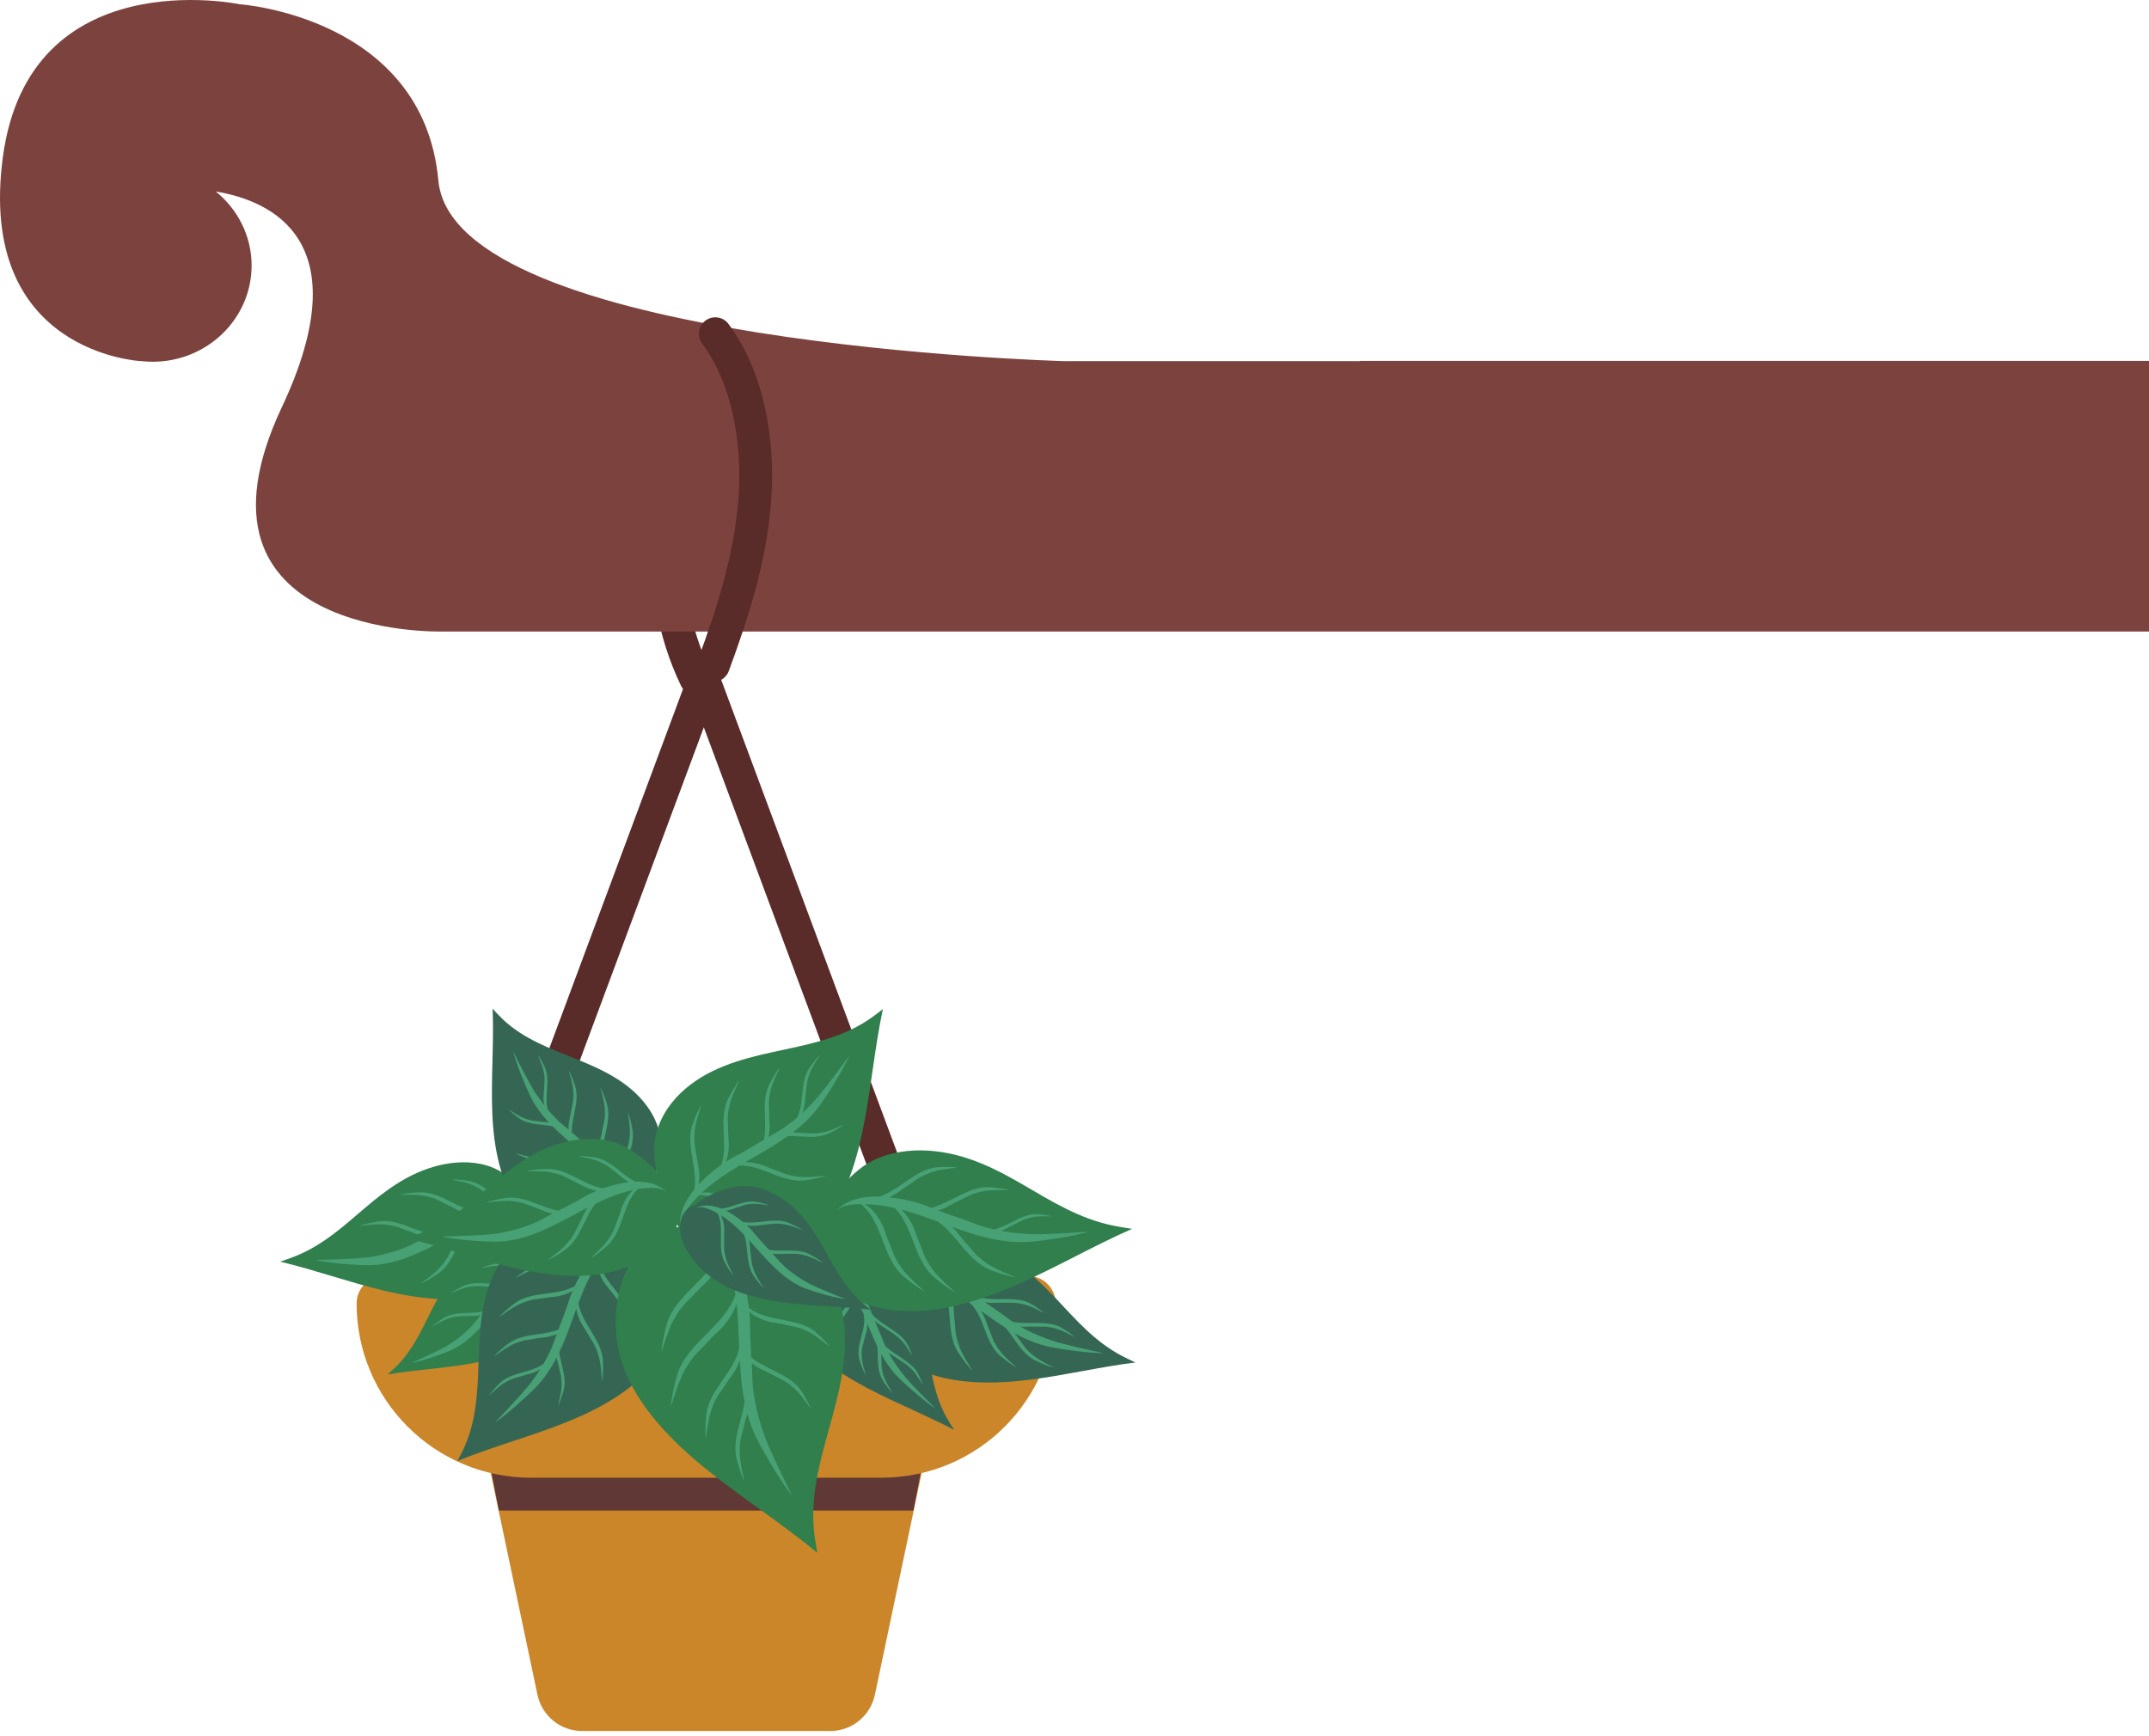 <svg width="458" height="370" viewBox="0 0 458 370" fill="none" xmlns="http://www.w3.org/2000/svg">
<path d="M139.857 297.004H161.167H200.001L186.458 361.273C185.506 365.777 181.536 369.004 176.928 369.004H161.156H139.846H124.074C119.466 369.004 115.496 365.777 114.544 361.273L101.001 297.004H139.857Z" fill="#CB862A"/>
<path d="M106.313 322.004L101.001 294.004H139.839H161.152H200.001L194.678 322.004" fill="#603835"/>
<path d="M150.001 145.004L198.001 274.004" stroke="#592B29" stroke-width="7" stroke-miterlimit="10" stroke-linecap="round"/>
<path d="M150.001 145.004L102.001 274.004" stroke="#592B29" stroke-width="7" stroke-miterlimit="10" stroke-linecap="round"/>
<path d="M148.304 144.683C145.841 139.561 144.118 134.083 143.207 128.463" stroke="#592B29" stroke-width="7" stroke-miterlimit="10" stroke-linecap="round"/>
<path d="M113.134 315.004H187.879C208.386 315.004 225.001 298.378 225.001 277.881C225.001 274.632 222.374 272.004 219.125 272.004H81.877C78.628 272.004 76.001 274.632 76.001 277.881C76.012 298.378 92.638 315.004 113.134 315.004Z" fill="#CB862A"/>
<path d="M115.565 258.458C113.959 254.869 108.196 249.706 103.659 248.416C100.241 247.44 96.637 247.657 93.479 248.437C87.043 250.032 82.17 253.762 77.709 257.558C73.248 261.354 68.896 265.378 62.992 267.764C61.928 268.197 60.821 268.566 59.714 268.946C67.105 270.714 74.301 273.316 81.692 275.095C89.083 276.863 96.941 277.774 103.681 276.049C106.47 275.334 108.988 274.184 111.202 272.774C114.676 270.562 117.508 267.525 117.921 263.827C118.116 261.961 117.552 259.771 115.565 258.458Z" fill="#307F4C"/>
<path d="M78.143 268.056C80.922 267.709 85.35 266.679 88.606 264.868C89.365 264.445 90.082 264.065 90.776 263.707C90.147 263.588 89.42 263.382 88.855 263.122C87.51 262.536 86.522 262.265 85.154 261.723C83.787 261.17 81.996 260.985 80.889 260.985C79.901 260.985 77.633 261.202 76.58 261.332C77.579 260.931 79.956 260.454 81.019 260.334C83.309 260.074 85.567 260.888 87.716 261.723C89.116 262.265 90.559 262.807 92.025 263.078C93.783 262.189 95.454 261.376 97.44 260.193C98.254 259.705 99.22 259.239 100.197 258.838C99.828 258.773 99.47 258.686 99.134 258.578C98.504 258.393 97.744 258.089 97.169 257.764C95.888 257.037 94.944 256.669 93.642 255.975C92.339 255.281 90.581 254.912 89.485 254.793C88.497 254.684 86.229 254.662 85.165 254.673C86.196 254.38 88.617 254.163 89.691 254.153C91.992 254.131 94.152 255.194 96.203 256.235C97.907 257.113 99.676 258.003 101.554 258.306C101.836 258.209 102.107 258.111 102.379 258.024C103.855 257.558 105.45 257.168 107.035 256.983C106.557 256.723 106.025 256.376 105.635 256.029C104.701 255.205 103.963 254.738 103.008 253.947C102.042 253.155 100.642 252.548 99.752 252.266C98.949 252.016 97.061 251.604 96.181 251.441C97.093 251.365 99.134 251.593 100.024 251.767C101.945 252.135 103.551 253.383 105.081 254.597C106.134 255.432 107.208 256.289 108.402 256.886C110.671 256.821 112.863 257.265 114.61 258.643L115.229 259.196C114.198 258.306 112.722 258.176 111.365 258.23C110.54 258.263 109.726 258.361 108.923 258.491C107.317 260.107 106.525 262.352 105.776 264.51C105.016 266.679 104.18 268.935 102.498 270.507C101.717 271.245 99.817 272.752 98.862 273.251C99.633 272.535 101.272 270.941 101.912 270.193C102.628 269.347 103.649 267.872 104.104 266.473C104.571 265.074 105.005 264.163 105.429 262.753C105.613 262.124 105.96 261.376 106.286 260.812C106.72 260.052 107.274 259.282 107.936 258.697C105.179 259.272 102.52 260.345 99.937 261.592C98.949 262.84 98.211 264.326 97.516 265.779C96.507 267.85 95.422 269.987 93.566 271.353C92.698 271.993 90.635 273.273 89.637 273.652C90.494 273.023 92.296 271.635 93.012 270.963C93.815 270.215 94.998 268.859 95.628 267.525C96.247 266.191 96.789 265.334 97.375 263.978C97.592 263.48 97.918 262.926 98.244 262.438C97.18 262.981 96.127 263.545 95.085 264.109C89.952 266.863 84.547 269.64 78.718 269.694C76.005 269.716 69.873 269.282 67.257 268.577C69.905 268.544 75.669 268.36 78.143 268.056Z" fill="#48A075"/>
<path d="M187.621 273.815C189.618 270.421 195.913 265.942 200.569 265.161C204.075 264.575 207.624 265.183 210.684 266.31C216.914 268.599 221.331 272.85 225.347 277.123C229.363 281.396 233.238 285.865 238.849 288.901C239.858 289.443 240.922 289.942 241.975 290.441C234.432 291.374 226.997 293.174 219.454 294.118C211.911 295.061 203.999 295.094 197.497 292.621C194.806 291.602 192.429 290.181 190.378 288.532C187.176 285.951 184.701 282.622 184.691 278.891C184.701 277.004 185.505 274.889 187.621 273.815Z" fill="#356654"/>
<path d="M190.942 271.061C192.494 270.421 194.209 270.323 195.945 270.551C196.868 270.226 197.888 269.922 198.485 269.781C200.623 269.293 202.837 269.835 204.954 270.388C207.07 270.941 209.273 271.516 211.422 271.093C211.922 270.996 212.453 270.822 212.746 270.399L212.573 270.649C211.596 271.896 209.74 272.058 208.155 271.95C207.526 271.907 206.766 271.776 206.158 271.592C204.823 271.18 203.868 271.028 202.512 270.659C201.166 270.28 199.451 270.291 198.409 270.41C198.018 270.453 197.421 270.562 196.781 270.681C198.919 271.093 201.068 271.961 202.957 272.894C204.411 273.62 206.115 274.65 207.352 275.637C207.721 275.93 208.069 276.201 208.416 276.462C209.979 276.96 211.802 276.95 213.571 276.939C215.655 276.917 217.826 276.928 219.497 277.817C220.279 278.229 221.928 279.303 222.514 279.91C221.744 279.498 220.062 278.663 219.291 278.381C218.423 278.056 216.925 277.676 215.59 277.709C214.255 277.741 213.354 277.655 212.019 277.731C211.411 277.763 210.695 277.709 210.131 277.611C210.055 277.6 209.979 277.579 209.903 277.568C211.585 278.761 213.181 279.813 215.08 281.244C215.33 281.429 215.601 281.613 215.861 281.787C217.196 282.047 218.651 282.036 220.083 282.025C222.167 282.004 224.338 282.014 226.009 282.904C226.791 283.316 228.44 284.39 229.026 284.997C228.256 284.585 226.574 283.75 225.803 283.468C224.935 283.142 223.437 282.763 222.102 282.795C220.767 282.828 219.866 282.741 218.531 282.817C218.195 282.839 217.826 282.828 217.457 282.795C219.921 284.194 222.71 285.301 224.674 285.919C227.029 286.656 232.608 287.914 235.213 288.435C232.521 288.511 226.476 287.686 223.828 287.144C221.125 286.591 218.64 285.528 216.285 284.227C216.871 285.084 217.413 285.756 218.065 286.7C218.846 287.86 220.159 288.955 221.028 289.541C221.809 290.062 223.708 291.103 224.609 291.558C223.611 291.352 221.483 290.452 220.572 289.986C218.629 288.977 217.283 287.133 216.035 285.333C215.503 284.574 214.961 283.804 214.374 283.088C212.953 282.199 211.563 281.234 210.218 280.268C210.185 280.268 210.142 280.268 210.109 280.279L210.196 280.257C209.794 279.965 209.393 279.672 208.991 279.379C209.089 279.531 209.187 279.672 209.284 279.824C209.61 280.355 209.946 281.06 210.142 281.657C210.576 282.99 211.01 283.847 211.487 285.17C211.965 286.483 212.963 287.871 213.658 288.652C214.288 289.346 215.872 290.821 216.632 291.493C215.72 291.049 213.875 289.649 213.105 288.977C211.466 287.524 210.619 285.398 209.849 283.348C209.1 281.353 208.307 279.292 206.799 277.796C206.451 277.546 206.104 277.308 205.757 277.058C205.627 277.015 205.486 276.982 205.344 276.982H205.648C204.454 276.147 203.228 275.345 201.98 274.607C202.392 275.334 202.685 276.147 202.902 276.928C203.087 277.622 203.239 278.501 203.261 279.227C203.315 280.832 203.521 281.928 203.619 283.544C203.716 285.149 204.378 287.003 204.899 288.099C205.366 289.075 206.647 291.211 207.265 292.187C206.397 291.396 204.802 289.27 204.183 288.272C202.837 286.136 202.588 283.522 202.403 281.006C202.219 278.598 202.012 276.104 200.873 273.978C198.778 272.839 196.564 271.907 194.176 271.343C192.863 271.039 191.398 270.855 190.226 271.397L190.942 271.061Z" fill="#48A075"/>
<path d="M172.014 268.414C175.118 267.33 181.879 267.688 185.646 269.477C188.478 270.822 190.758 272.915 192.429 275.084C195.826 279.487 196.966 284.194 197.801 288.717C198.637 293.239 199.267 297.816 201.85 302.371C202.316 303.195 202.848 304.009 203.369 304.811C197.432 301.72 191.159 299.193 185.233 296.102C179.296 293.012 173.544 289.194 170.017 284.552C168.562 282.633 167.531 280.626 166.848 278.631C165.784 275.518 165.61 272.308 167.423 270.052C168.324 268.924 169.941 268.035 172.014 268.414Z" fill="#356654"/>
<path d="M175.758 268.36C177.202 268.729 178.493 269.499 179.644 270.486C180.469 270.735 181.369 271.05 181.869 271.256C183.659 271.993 185.005 273.403 186.275 274.759C187.545 276.125 188.858 277.535 190.627 278.327C191.04 278.511 191.506 278.663 191.93 278.555L191.68 278.62C190.356 278.902 188.934 278.099 187.838 277.264C187.404 276.928 186.915 276.483 186.568 276.082C185.798 275.182 185.179 274.629 184.387 273.75C183.594 272.872 182.346 272.047 181.532 271.614C181.228 271.451 180.74 271.223 180.219 270.985C181.576 272.275 182.704 273.837 183.627 275.323C184.332 276.472 185.059 277.915 185.483 279.108C185.602 279.466 185.732 279.802 185.852 280.127C186.742 281.19 188.077 282.068 189.368 282.914C190.888 283.912 192.462 284.975 193.243 286.32C193.612 286.949 194.285 288.391 194.415 289.042C194.057 288.424 193.243 287.101 192.82 286.558C192.353 285.94 191.452 284.986 190.464 284.357C189.477 283.728 188.869 283.24 187.86 282.632C187.404 282.361 186.915 281.971 186.546 281.646C186.503 281.602 186.449 281.559 186.405 281.505C187.035 283.045 187.686 284.444 188.37 286.233C188.457 286.461 188.565 286.699 188.674 286.938C189.509 287.741 190.573 288.446 191.615 289.129C193.134 290.127 194.708 291.189 195.49 292.534C195.859 293.163 196.532 294.606 196.662 295.256C196.304 294.638 195.49 293.315 195.066 292.773C194.6 292.155 193.699 291.2 192.711 290.571C191.723 289.942 191.116 289.454 190.106 288.847C189.857 288.695 189.585 288.511 189.336 288.315C190.443 290.354 191.93 292.382 193.058 293.705C194.415 295.289 197.845 298.759 199.484 300.343C197.497 299.085 193.503 295.658 191.854 294.042C190.161 292.393 188.869 290.549 187.805 288.619C187.816 289.422 187.881 290.083 187.881 290.972C187.881 292.057 188.305 293.348 188.652 294.128C188.967 294.823 189.835 296.373 190.258 297.078C189.64 296.471 188.522 294.898 188.098 294.172C187.176 292.621 187.111 290.853 187.078 289.161C187.067 288.445 187.046 287.719 186.97 286.992C186.373 285.767 185.83 284.52 185.331 283.272C185.298 283.261 185.277 283.24 185.244 283.229L185.32 283.261C185.168 282.893 185.016 282.524 184.875 282.155C184.875 282.296 184.875 282.426 184.864 282.567C184.842 283.045 184.745 283.63 184.593 284.086C184.256 285.094 184.159 285.832 183.855 286.851C183.551 287.871 183.605 289.194 183.735 290.007C183.844 290.734 184.278 292.393 184.506 293.163C184.061 292.447 183.399 290.712 183.182 289.931C182.704 288.261 183.128 286.569 183.562 284.964C183.985 283.402 184.419 281.776 184.061 280.138C183.931 279.823 183.801 279.509 183.659 279.194C183.583 279.097 183.497 279.021 183.399 278.945L183.616 279.086C183.149 278.001 182.661 276.928 182.107 275.876C182.053 276.516 181.869 277.145 181.641 277.72C181.434 278.229 181.12 278.837 180.783 279.281C180.034 280.279 179.644 281.038 178.938 282.058C178.222 283.077 177.799 284.52 177.647 285.431C177.506 286.244 177.397 288.153 177.364 289.053C177.126 288.153 177.006 286.092 177.039 285.192C177.104 283.251 178.2 281.548 179.286 279.943C180.327 278.403 181.391 276.787 181.608 274.965C180.642 273.262 179.492 271.624 178.037 270.128C177.234 269.304 176.257 268.49 175.15 268.241L175.758 268.36Z" fill="#48A075"/>
<path d="M174.326 261.539C175.433 257.038 181.022 249.847 186.015 247.396C189.77 245.553 193.992 245.043 197.823 245.281C205.627 245.769 212.052 249.077 218.021 252.537C223.991 255.997 229.884 259.738 237.232 261.267C238.556 261.539 239.923 261.745 241.28 261.951C233.086 265.551 225.304 270.085 217.11 273.696C208.915 277.308 199.994 280.008 191.821 279.422C188.446 279.184 185.277 278.381 182.411 277.199C177.918 275.366 174 272.449 172.73 268.241C172.101 266.137 172.296 263.48 174.326 261.539Z" fill="#307F4C"/>
<path d="M178.927 257.406C180.512 256.083 182.541 255.433 184.69 255.183L184.614 255.107C184.647 255.14 184.69 255.151 184.723 255.183C185.602 255.086 186.514 255.053 187.415 255.075C189.271 254.467 191.05 253.253 192.776 252.06C194.893 250.596 197.128 249.099 199.451 248.849C200.536 248.73 202.968 248.687 203.999 248.904C202.935 249.012 200.634 249.327 199.635 249.565C198.518 249.836 196.727 250.487 195.381 251.442C194.035 252.407 193.058 252.938 191.734 253.947C191.137 254.391 190.356 254.836 189.716 255.14C189.65 255.172 189.585 255.194 189.52 255.227C190.508 255.324 191.485 255.476 192.418 255.649C194.22 255.986 196.379 256.582 198.04 257.287C198.214 257.363 198.366 257.417 198.528 257.482C200.178 257.038 201.828 256.192 203.434 255.368C205.724 254.185 208.134 253.003 210.467 253.047C211.553 253.068 213.973 253.339 214.971 253.686C213.897 253.665 211.574 253.676 210.554 253.784C209.414 253.903 207.548 254.316 206.093 255.096C204.639 255.877 203.597 256.279 202.153 257.103C201.502 257.471 200.677 257.808 199.994 258.014C199.972 258.025 199.95 258.025 199.929 258.035C202.729 259.109 205.116 259.803 208.188 260.996C209.349 261.441 210.619 261.799 211.922 262.092C213.17 261.777 214.407 261.137 215.623 260.519C217.305 259.651 219.063 258.784 220.778 258.816C221.581 258.827 223.35 259.033 224.077 259.283C223.296 259.261 221.592 259.272 220.843 259.348C220.007 259.434 218.64 259.738 217.576 260.313C216.512 260.888 215.742 261.181 214.689 261.777C214.277 262.005 213.777 262.222 213.332 262.374C215.796 262.829 218.227 263.046 220.029 263.089C222.797 263.154 229.178 262.775 232.141 262.536C229.298 263.469 222.547 264.478 219.541 264.716C213.788 265.161 208.221 263.469 202.902 261.538C203.347 261.961 203.792 262.428 204.129 262.872C205.236 264.337 206.148 265.226 207.309 266.647C208.459 268.078 210.304 269.369 211.509 270.041C212.584 270.638 215.188 271.787 216.415 272.286C215.08 272.123 212.204 271.191 210.966 270.67C208.307 269.564 206.354 267.297 204.509 265.085C203.109 263.393 201.654 261.658 199.874 260.411C198.67 259.966 197.454 259.532 196.238 259.109C196.228 259.109 196.206 259.109 196.184 259.12L196.217 259.109C194.871 258.654 193.503 258.231 192.136 257.862C192.83 258.534 193.438 259.348 193.927 260.15C194.361 260.855 194.806 261.766 195.055 262.558C195.62 264.304 196.195 265.443 196.824 267.167C197.443 268.892 198.756 270.714 199.679 271.744C200.504 272.666 202.588 274.596 203.575 275.475C202.371 274.889 199.95 273.056 198.952 272.167C196.803 270.258 195.696 267.471 194.676 264.781C193.688 262.178 192.657 259.478 190.692 257.515C188.576 257.027 186.438 256.723 184.256 256.68C185.58 257.352 186.644 258.686 187.425 259.977C187.86 260.682 188.305 261.593 188.554 262.384C189.119 264.131 189.694 265.269 190.323 266.994C190.942 268.718 192.255 270.54 193.178 271.57C194.003 272.492 196.086 274.423 197.074 275.301C195.869 274.716 193.449 272.883 192.451 271.993C190.302 270.085 189.195 267.297 188.174 264.608C187.154 261.918 186.101 259.12 184.018 257.146C183.844 256.973 183.638 256.821 183.442 256.68C183.138 256.68 182.824 256.691 182.52 256.701C181.011 256.777 179.394 257.049 178.319 258.003L178.927 257.406Z" fill="#48A075"/>
<path d="M117.975 269.499C115.826 267.493 110.356 265.628 106.85 266.061C104.213 266.387 101.803 267.591 99.85 269.044C95.888 272.015 93.62 276.007 91.666 279.911C89.702 283.826 87.879 287.86 84.514 291.222C83.906 291.83 83.255 292.415 82.604 292.99C88.204 292.047 93.913 291.743 99.513 290.81C105.114 289.878 110.79 288.207 114.914 285.051C116.618 283.75 118.018 282.221 119.136 280.605C120.873 278.067 121.936 275.161 121.144 272.482C120.753 271.159 119.722 269.825 117.975 269.499Z" fill="#307F4C"/>
<path d="M95.031 287.015C96.843 285.974 99.589 283.967 101.293 281.777C101.695 281.256 102.075 280.79 102.444 280.345C101.977 280.443 101.413 280.508 100.946 280.508C99.85 280.497 99.09 280.605 97.994 280.616C96.898 280.638 95.606 281.028 94.846 281.354C94.163 281.646 92.665 282.449 91.981 282.839C92.546 282.275 94.043 281.256 94.749 280.855C96.246 280.009 98.037 279.911 99.763 279.857C100.881 279.824 102.031 279.77 103.117 279.532C104.072 278.415 104.973 277.363 105.993 275.963C106.416 275.389 106.937 274.792 107.491 274.228C107.219 274.282 106.948 274.326 106.677 274.358C106.188 274.413 105.58 274.423 105.081 274.369C103.985 274.239 103.225 274.272 102.129 274.174C101.033 274.076 99.709 274.337 98.927 274.575C98.222 274.792 96.648 275.432 95.921 275.757C96.54 275.248 98.146 274.402 98.884 274.076C100.458 273.393 102.259 273.491 103.974 273.61C105.407 273.719 106.883 273.816 108.261 273.48C108.424 273.328 108.587 273.187 108.75 273.046C109.629 272.298 110.605 271.56 111.647 270.975C111.246 270.931 110.779 270.845 110.399 270.725C109.509 270.432 108.88 270.324 107.979 270.064C107.089 269.793 105.949 269.793 105.244 269.858C104.625 269.923 103.204 270.183 102.552 270.335C103.16 270.02 104.625 269.576 105.298 269.435C106.72 269.131 108.196 269.521 109.607 269.912C110.573 270.183 111.571 270.454 112.559 270.519C114.1 269.814 115.739 269.478 117.345 269.923L117.932 270.118C116.966 269.814 115.913 270.15 114.99 270.584C114.437 270.845 113.894 271.148 113.384 271.474C112.754 273.057 112.863 274.825 112.972 276.527C113.08 278.241 113.167 280.041 112.472 281.603C112.147 282.341 111.278 283.924 110.768 284.542C111.094 283.826 111.745 282.254 111.973 281.549C112.223 280.757 112.483 279.445 112.396 278.349C112.309 277.254 112.342 276.495 112.223 275.4C112.168 274.912 112.179 274.304 112.244 273.805C112.32 273.155 112.472 272.46 112.754 271.864C111.029 273.068 109.509 274.575 108.098 276.191C107.784 277.341 107.708 278.577 107.653 279.77C107.567 281.484 107.447 283.284 106.568 284.759C106.156 285.453 105.114 286.928 104.538 287.492C104.94 286.809 105.776 285.334 106.08 284.661C106.416 283.913 106.829 282.633 106.872 281.527C106.915 280.432 107.035 279.673 107.035 278.577C107.035 278.165 107.1 277.688 107.187 277.265C106.611 277.948 106.058 278.642 105.494 279.336C102.769 282.72 99.861 286.212 95.867 287.948C94.011 288.761 89.659 290.247 87.651 290.529C89.507 289.748 93.414 287.948 95.031 287.015Z" fill="#48A075"/>
<path d="M134.125 264.033C129.566 261.528 120.156 260.237 115.24 261.962C111.539 263.263 108.771 265.855 106.861 268.729C102.976 274.575 102.324 281.505 102.075 288.218C101.814 294.931 101.847 301.807 99.133 308.098C98.645 309.236 98.07 310.332 97.495 311.438C105.19 308.293 113.471 306.124 121.177 302.979C128.883 299.833 136.176 295.539 140.181 289.357C141.831 286.808 142.873 283.988 143.437 281.125C144.305 276.635 143.904 271.744 140.908 267.796C139.389 265.812 136.947 264.011 134.125 264.033Z" fill="#356654"/>
<path d="M115.131 291.884C114.871 292.047 114.61 292.188 114.35 292.318C113.883 292.546 113.286 292.773 112.787 292.893C111.658 293.153 110.92 293.446 109.802 293.75C108.684 294.042 107.469 294.769 106.774 295.29C106.156 295.756 104.831 296.949 104.224 297.524C104.658 296.808 105.939 295.387 106.546 294.812C107.86 293.576 109.672 293.034 111.409 292.546C112.95 292.112 114.556 291.656 115.837 290.724C116.738 289.195 117.552 287.546 118.083 285.984C118.268 285.431 118.463 284.911 118.648 284.401C118.442 284.488 118.225 284.564 118.018 284.64C117.432 284.835 116.694 285.019 116.076 285.073C114.708 285.203 113.786 285.442 112.418 285.616C111.05 285.789 109.509 286.451 108.598 286.95C107.794 287.405 106.036 288.609 105.233 289.195C105.863 288.414 107.588 286.939 108.402 286.353C110.15 285.095 112.375 284.737 114.502 284.433C116.021 284.217 117.573 283.989 118.995 283.447C119.798 281.332 120.569 279.466 121.329 277.026C121.513 276.44 121.752 275.822 122.012 275.193C121.426 275.54 120.775 275.811 120.146 276.007C119.516 276.213 118.724 276.386 118.062 276.44C116.597 276.56 115.609 276.798 114.144 276.972C112.678 277.135 111.018 277.829 110.052 278.349C109.184 278.816 107.295 280.085 106.427 280.703C107.111 279.878 108.977 278.328 109.857 277.709C111.745 276.386 114.122 276.039 116.401 275.746C118.485 275.475 120.634 275.182 122.468 274.185C122.772 273.523 123.098 272.872 123.423 272.298C124.042 271.202 124.747 270.085 125.54 269.033C125.051 269.207 124.552 269.337 124.064 269.434C123.412 269.565 122.598 269.64 121.947 269.608C120.471 269.543 119.462 269.662 117.997 269.651C116.521 269.63 114.795 270.118 113.764 270.519C112.841 270.877 110.812 271.907 109.878 272.406C110.66 271.669 112.7 270.367 113.655 269.857C115.685 268.784 118.094 268.729 120.395 268.708C122.414 268.697 124.52 268.686 126.397 267.992C128.047 266.062 130.033 264.5 132.366 264.023L133.137 263.903C131.867 264.12 130.76 265.085 129.838 266.072C129.034 266.94 128.318 267.873 127.667 268.827C127.689 268.936 127.7 269.044 127.721 269.142C128.242 271.387 129.74 273.252 131.183 275.041C132.627 276.831 134.103 278.729 134.548 280.985C134.754 282.037 135.036 284.444 134.95 285.518C134.754 284.477 134.266 282.254 133.962 281.321C133.625 280.269 132.898 278.62 131.965 277.492C131.021 276.365 130.478 275.508 129.501 274.402C129.067 273.903 128.611 273.23 128.296 272.645C127.765 271.647 127.309 270.476 127.309 269.359C125.616 271.983 124.378 274.857 123.282 277.764C123.608 279.889 124.78 281.798 125.909 283.642C127.113 285.605 128.34 287.665 128.492 289.965C128.568 291.038 128.535 293.457 128.318 294.509C128.253 293.457 128.047 291.19 127.862 290.214C127.667 289.129 127.157 287.405 126.365 286.158C125.572 284.922 125.138 284 124.313 282.785C123.944 282.243 123.575 281.505 123.347 280.887C123.119 280.301 122.924 279.651 122.816 279.011C122.577 279.662 122.349 280.312 122.11 280.963C121.242 283.403 120.33 285.887 119.19 288.262C119.31 289.14 119.527 290.019 119.733 290.876C120.167 292.665 120.591 294.53 120.146 296.32C119.939 297.155 119.321 298.988 118.897 299.736C119.104 298.912 119.505 297.144 119.614 296.363C119.733 295.485 119.766 294.053 119.462 292.914C119.169 291.776 119.06 290.973 118.724 289.845C118.68 289.704 118.648 289.563 118.615 289.411C117.432 291.711 116 293.88 114.155 295.778C112.277 297.708 107.729 301.786 105.461 303.239C107.317 301.341 111.224 297.166 112.765 295.235C113.482 294.335 114.317 293.175 115.131 291.884Z" fill="#48A075"/>
<path d="M148.658 261.81C154.942 260.552 166.468 262.504 171.612 266.343C175.476 269.239 177.777 273.306 178.949 277.384C181.348 285.68 179.557 294.064 177.376 302.046C175.194 310.028 172.622 318.097 173.49 326.48C173.642 327.988 173.913 329.506 174.185 331.014C166.316 324.474 157.384 318.867 149.493 312.349C141.614 305.82 134.624 298.066 132.204 289.335C131.205 285.724 131.021 282.036 131.422 278.457C132.063 272.861 134.331 267.265 139.324 263.729C141.809 261.951 145.347 260.747 148.658 261.81Z" fill="#307F4C"/>
<path d="M142.178 282.025C143.133 278.956 145.467 276.548 147.735 274.282C150.003 272.015 152.369 269.651 153.422 266.614C153.531 266.299 153.618 265.963 153.661 265.638C152.988 264.304 152.098 263.024 150.85 262.384L151.718 262.807C153.737 263.935 155.256 265.768 156.407 267.915C158.252 269.206 160.748 269.705 163.158 270.171C165.676 270.659 168.291 271.212 170.093 272.687C170.929 273.371 172.654 275.073 173.219 275.952C172.394 275.268 170.57 273.848 169.713 273.305C168.747 272.698 167.032 271.874 165.415 271.581C163.798 271.288 162.734 270.974 161.095 270.724C160.357 270.616 159.5 270.366 158.838 270.106C158.23 269.868 157.612 269.575 157.069 269.228C158.024 271.342 158.675 273.653 159.131 275.832C159.326 276.754 159.489 277.763 159.609 278.793C159.663 278.837 159.717 278.88 159.771 278.923C161.638 280.344 164.254 280.854 166.772 281.342C169.29 281.83 171.905 282.383 173.707 283.858C174.543 284.541 176.269 286.244 176.833 287.122C176.008 286.439 174.185 285.018 173.327 284.476C172.361 283.869 170.646 283.045 169.029 282.752C167.412 282.459 166.349 282.144 164.71 281.895C163.972 281.787 163.114 281.537 162.452 281.277C161.432 280.876 160.39 280.333 159.706 279.607C159.793 280.496 159.847 281.374 159.847 282.166C159.836 284.877 159.999 287.079 160.14 289.411C161.454 290.419 163.049 291.222 164.601 292.003C166.902 293.142 169.268 294.367 170.614 296.265C171.243 297.154 172.448 299.247 172.752 300.245C172.144 299.367 170.755 297.512 170.071 296.764C169.301 295.918 167.868 294.671 166.392 293.966C164.905 293.261 163.972 292.664 162.463 291.992C161.779 291.688 161.019 291.222 160.455 290.799C160.379 290.734 160.292 290.669 160.216 290.615C160.271 291.645 160.325 292.729 160.357 293.901C160.455 298.261 161.964 303.542 163.19 306.72C164.286 309.55 167.336 315.895 168.812 318.812C166.685 316.275 162.854 309.811 161.356 306.85C160.466 305.071 159.793 303.228 159.272 301.351V301.362C158.74 303 158.556 304.182 158.078 305.831C157.601 307.49 157.59 309.594 157.731 310.874C157.85 312.023 158.371 314.637 158.643 315.852C158.057 314.745 157.221 312.023 156.95 310.798C156.374 308.162 157.058 305.44 157.774 302.837C158.132 301.536 158.491 300.213 158.697 298.879C158.317 297.024 158.067 295.148 157.905 293.261C157.894 293.261 157.894 293.25 157.883 293.239L157.905 293.25C157.807 292.165 157.731 291.081 157.666 289.996C157.536 290.387 157.384 290.766 157.21 291.135C156.895 291.84 156.418 292.664 155.94 293.283C154.887 294.649 154.312 295.69 153.303 297.078C152.293 298.477 151.577 300.451 151.262 301.709C150.98 302.826 150.589 305.462 150.427 306.698C150.253 305.451 150.383 302.62 150.546 301.373C150.893 298.705 152.467 296.373 154.019 294.161C155.495 292.046 157.025 289.855 157.536 287.339C157.525 287.068 157.514 286.797 157.503 286.515C157.492 286.114 157.47 285.723 157.46 285.322C157.438 285.268 157.416 285.214 157.384 285.159L157.46 285.268C157.362 282.849 157.243 280.398 156.971 277.969C156.58 279.151 155.929 280.29 155.246 281.298C154.67 282.134 153.878 283.099 153.129 283.782C151.458 285.3 150.481 286.515 148.864 288.088C147.247 289.66 145.868 292.046 145.184 293.597C144.577 294.985 143.459 298.293 142.981 299.844C143.035 298.195 143.849 294.573 144.338 293.001C145.391 289.639 147.952 286.981 150.448 284.487C152.945 281.993 155.539 279.39 156.7 276.06C156.711 276.039 156.711 276.006 156.722 275.973C156.244 272.687 155.452 269.455 154.03 266.364C154.052 268.111 153.14 269.922 152.131 271.397C151.61 272.156 150.882 273.034 150.199 273.653C148.679 275.041 147.789 276.147 146.313 277.568C144.837 278.999 143.589 281.168 142.959 282.578C142.406 283.836 141.386 286.851 140.962 288.261C140.984 286.754 141.733 283.457 142.178 282.025Z" fill="#48A075"/>
<path d="M133.528 259.792C136.99 256.745 140.897 249.294 140.93 244.685C140.962 241.214 139.627 238.123 137.804 235.672C134.092 230.684 128.514 228.059 122.978 225.825C117.443 223.591 111.702 221.552 107.284 217.398C106.481 216.65 105.732 215.836 104.983 215.023C105.298 222.376 104.614 229.935 104.918 237.288C105.222 244.641 106.622 252.027 110.573 257.211C112.201 259.359 114.241 261.072 116.466 262.395C119.95 264.467 124.151 265.605 128.351 264.293C130.467 263.642 132.703 262.146 133.528 259.792Z" fill="#356654"/>
<path d="M116 235.596C115.945 235.336 115.902 235.065 115.869 234.816C115.815 234.36 115.804 233.796 115.859 233.341C115.978 232.321 115.956 231.616 116.043 230.597C116.13 229.577 115.891 228.352 115.674 227.614C115.479 226.953 114.871 225.489 114.578 224.816C115.045 225.391 115.848 226.888 116.141 227.571C116.781 229.035 116.683 230.705 116.575 232.31C116.477 233.731 116.369 235.195 116.759 236.551C117.769 237.755 118.897 238.937 120.037 239.848C120.45 240.173 120.819 240.488 121.188 240.791C121.177 240.596 121.177 240.39 121.177 240.195C121.188 239.642 121.264 238.98 121.394 238.449C121.698 237.267 121.774 236.432 122.045 235.239C122.316 234.046 122.229 232.56 122.078 231.66C121.947 230.857 121.47 229.024 121.22 228.189C121.687 228.948 122.392 230.835 122.631 231.692C123.152 233.525 122.783 235.488 122.392 237.353C122.121 238.677 121.839 240.043 121.86 241.388C123.391 242.689 124.704 243.893 126.517 245.26C126.951 245.585 127.396 245.975 127.841 246.388C127.732 245.791 127.7 245.173 127.721 244.587C127.743 244.002 127.83 243.286 127.982 242.722C128.318 241.464 128.416 240.564 128.72 239.295C129.024 238.026 128.948 236.432 128.796 235.466C128.666 234.599 128.177 232.647 127.927 231.746C128.416 232.56 129.143 234.588 129.393 235.499C129.924 237.462 129.501 239.555 129.067 241.54C128.666 243.351 128.264 245.238 128.546 247.06C129.002 247.515 129.447 247.982 129.838 248.426C130.565 249.272 131.292 250.194 131.932 251.17C131.932 250.715 131.976 250.259 132.041 249.826C132.128 249.251 132.312 248.546 132.529 248.003C133.018 246.8 133.235 245.921 133.691 244.696C134.146 243.47 134.266 241.887 134.244 240.911C134.222 240.032 133.973 238.037 133.843 237.104C134.222 237.972 134.7 240.076 134.83 241.008C135.123 243.025 134.44 245.043 133.756 246.962C133.159 248.654 132.54 250.4 132.551 252.179C133.669 254.131 134.364 256.257 134.07 258.339L133.94 259.011C134.146 257.884 133.669 256.669 133.115 255.617C132.627 254.684 132.073 253.806 131.466 252.981C131.368 252.96 131.281 252.949 131.183 252.938C129.154 252.689 127.146 253.383 125.214 254.044C123.282 254.706 121.253 255.367 119.245 255.053C118.301 254.912 116.206 254.413 115.338 254.023C116.26 254.164 118.268 254.435 119.136 254.467C120.113 254.5 121.709 254.391 122.935 253.958C124.161 253.513 125.04 253.318 126.256 252.83C126.799 252.613 127.504 252.439 128.079 252.363C129.078 252.222 130.185 252.19 131.118 252.526C129.436 250.324 127.407 248.426 125.312 246.648C123.445 246.29 121.502 246.68 119.625 247.071C117.628 247.483 115.533 247.884 113.568 247.331C112.657 247.071 110.638 246.312 109.824 245.824C110.725 246.084 112.678 246.594 113.547 246.735C114.513 246.897 116.108 246.984 117.378 246.702C118.648 246.42 119.549 246.322 120.808 246.008C121.372 245.867 122.088 245.78 122.674 245.769C123.239 245.759 123.825 245.791 124.4 245.889C123.923 245.498 123.456 245.108 122.978 244.717C121.209 243.253 119.408 241.757 117.769 240.097C116.998 239.935 116.206 239.848 115.424 239.761C113.807 239.588 112.114 239.381 110.757 238.47C110.128 238.048 108.782 236.985 108.283 236.399C108.902 236.822 110.269 237.69 110.888 238.004C111.582 238.362 112.776 238.828 113.807 238.915C114.849 239.013 115.555 239.165 116.586 239.23C116.716 239.24 116.846 239.251 116.976 239.273C115.414 237.592 114.035 235.759 113.004 233.644C111.951 231.497 109.922 226.486 109.39 224.166C110.421 226.28 112.722 230.792 113.872 232.657C114.458 233.482 115.175 234.534 116 235.596Z" fill="#48A075"/>
<path d="M145.304 262.428C141.82 258.111 138.683 248.503 139.573 243.026C140.235 238.904 142.449 235.51 145.097 232.972C150.502 227.81 157.655 225.814 164.655 224.285C171.656 222.756 178.884 221.487 184.962 217.463C186.058 216.737 187.111 215.923 188.164 215.11C186.308 223.764 185.591 232.853 183.746 241.518C181.901 250.173 178.754 258.643 173.023 264C170.657 266.213 167.9 267.84 164.992 268.957C160.444 270.714 155.234 271.213 150.524 268.816C148.158 267.612 145.814 265.389 145.304 262.428Z" fill="#307F4C"/>
<path d="M170.972 237.267C171.091 236.963 171.2 236.659 171.287 236.367C171.439 235.835 171.569 235.163 171.601 234.61C171.666 233.384 171.84 232.549 171.938 231.324C172.036 230.098 172.567 228.688 172.98 227.864C173.349 227.126 174.358 225.51 174.847 224.773C174.174 225.369 172.925 226.975 172.437 227.723C171.384 229.339 171.156 231.334 170.972 233.243C170.809 234.946 170.635 236.703 169.897 238.232C168.454 239.457 166.88 240.629 165.339 241.486C164.785 241.789 164.275 242.082 163.787 242.375C163.841 242.136 163.885 241.898 163.917 241.67C164.015 241.019 164.058 240.206 164.004 239.555C163.885 238.091 163.961 237.082 163.874 235.618C163.798 234.154 164.199 232.408 164.558 231.367C164.883 230.434 165.817 228.374 166.272 227.419C165.567 228.222 164.351 230.315 163.885 231.28C162.897 233.352 162.94 235.748 163.027 238.037C163.081 239.664 163.136 241.345 162.832 242.928C160.759 244.164 158.957 245.325 156.526 246.583C155.951 246.876 155.343 247.255 154.724 247.646C154.974 246.962 155.137 246.225 155.234 245.531C155.332 244.837 155.365 243.969 155.3 243.264C155.148 241.702 155.213 240.618 155.115 239.056C155.017 237.494 155.419 235.618 155.799 234.501C156.135 233.503 157.101 231.28 157.579 230.261C156.841 231.128 155.56 233.384 155.083 234.414C154.051 236.638 154.127 239.197 154.247 241.648C154.355 243.882 154.453 246.192 153.748 248.296C153.107 248.741 152.489 249.207 151.946 249.663C150.915 250.509 149.873 251.463 148.918 252.494C149.005 251.951 149.048 251.398 149.059 250.867C149.07 250.162 148.994 249.294 148.842 248.611C148.505 247.082 148.429 245.997 148.136 244.457C147.843 242.917 148.017 241.008 148.245 239.859C148.451 238.828 149.146 236.497 149.493 235.434C148.864 236.388 147.876 238.785 147.529 239.87C146.78 242.201 147.17 244.739 147.594 247.147C147.963 249.272 148.343 251.474 147.974 253.567C146.259 255.66 145 258.035 144.924 260.573L144.946 261.408C144.935 260.031 145.738 258.686 146.606 257.547C147.366 256.539 148.201 255.617 149.091 254.749C149.211 254.749 149.319 254.749 149.439 254.749C151.892 254.869 154.127 256.094 156.287 257.265C158.436 258.437 160.715 259.63 163.168 259.673C164.308 259.695 166.891 259.532 167.998 259.239C166.869 259.228 164.449 259.131 163.396 258.99C162.224 258.838 160.368 258.393 159.001 257.613C157.633 256.842 156.635 256.42 155.289 255.606C154.681 255.237 153.889 254.901 153.216 254.684C152.065 254.316 150.752 254.055 149.58 254.261C152.011 251.995 154.8 250.151 157.644 248.459C159.934 248.405 162.159 249.262 164.308 250.108C166.587 251.008 168.997 251.897 171.428 251.626C172.567 251.507 175.107 251.019 176.171 250.596C175.053 250.726 172.632 250.932 171.58 250.932C170.407 250.921 168.497 250.715 167.043 250.118C165.589 249.522 164.547 249.24 163.114 248.6C162.474 248.318 161.638 248.069 160.943 247.939C160.281 247.808 159.576 247.732 158.87 247.732C159.511 247.364 160.151 246.995 160.791 246.626C163.19 245.249 165.621 243.828 167.9 242.19C168.845 242.158 169.8 242.212 170.744 242.266C172.698 242.386 174.749 242.472 176.54 241.681C177.375 241.312 179.188 240.314 179.893 239.729C179.068 240.097 177.289 240.857 176.485 241.106C175.585 241.388 174.087 241.702 172.839 241.605C171.591 241.507 170.722 241.551 169.474 241.41C169.322 241.399 169.159 241.388 168.997 241.377C171.178 239.707 173.186 237.798 174.836 235.51C176.507 233.178 179.937 227.647 181.022 225.001C179.383 227.311 175.737 232.191 174 234.165C173.219 235.087 172.166 236.171 170.972 237.267Z" fill="#48A075"/>
<path d="M142.547 253.459C140.941 249.869 135.177 244.707 130.641 243.416C127.222 242.44 123.619 242.657 120.46 243.438C114.024 245.032 109.151 248.763 104.69 252.559C100.23 256.355 95.877 260.378 89.973 262.764C88.909 263.198 87.802 263.567 86.695 263.946C94.087 265.714 101.282 268.317 108.674 270.096C116.065 271.863 123.923 272.774 130.662 271.05C133.452 270.334 135.97 269.185 138.184 267.775C141.657 265.562 144.49 262.526 144.902 258.827C145.097 256.951 144.533 254.76 142.547 253.459Z" fill="#307F4C"/>
<path d="M105.125 263.057C107.903 262.71 112.331 261.679 115.587 259.868C116.347 259.445 117.063 259.066 117.758 258.708C117.128 258.589 116.401 258.382 115.837 258.122C114.491 257.537 113.503 257.265 112.136 256.723C110.768 256.17 108.977 255.986 107.87 255.986C106.883 255.986 104.614 256.203 103.562 256.333C104.56 255.931 106.937 255.454 108.001 255.335C110.291 255.075 112.548 255.888 114.697 256.723C116.097 257.265 117.541 257.808 119.006 258.079C120.764 257.189 122.436 256.376 124.422 255.194C125.236 254.706 126.202 254.24 127.179 253.838C126.81 253.773 126.451 253.686 126.115 253.578C125.485 253.394 124.726 253.09 124.15 252.765C122.87 252.038 121.926 251.669 120.623 250.975C119.321 250.281 117.562 249.912 116.466 249.793C115.489 249.685 113.21 249.663 112.147 249.674C113.178 249.381 115.598 249.164 116.672 249.153C118.973 249.131 121.133 250.194 123.184 251.235C124.888 252.114 126.658 253.003 128.535 253.307C128.817 253.209 129.089 253.112 129.36 253.025C130.836 252.559 132.432 252.168 134.016 251.984C133.539 251.723 133.007 251.376 132.616 251.029C131.683 250.205 130.945 249.739 129.99 248.947C129.024 248.155 127.624 247.548 126.734 247.266C125.93 247.017 124.042 246.604 123.163 246.442C124.074 246.366 126.115 246.594 127.005 246.767C128.926 247.136 130.532 248.383 132.063 249.598C133.115 250.433 134.19 251.29 135.384 251.886C137.652 251.821 139.844 252.266 141.592 253.643L142.21 254.196C141.179 253.307 139.703 253.177 138.347 253.231C137.522 253.263 136.708 253.361 135.905 253.491C134.298 255.107 133.506 257.352 132.757 259.51C131.997 261.679 131.162 263.935 129.479 265.508C128.698 266.245 126.799 267.753 125.844 268.252C126.614 267.536 128.253 265.942 128.893 265.193C129.61 264.347 130.63 262.872 131.086 261.473C131.552 260.074 131.987 259.163 132.41 257.753C132.594 257.124 132.942 256.376 133.267 255.812C133.701 255.053 134.255 254.283 134.917 253.697C132.16 254.272 129.501 255.346 126.918 256.593C125.93 257.84 125.192 259.326 124.498 260.779C123.488 262.851 122.403 264.987 120.547 266.354C119.679 266.994 117.617 268.273 116.618 268.653C117.476 268.024 119.277 266.636 119.994 265.963C120.797 265.215 121.98 263.859 122.609 262.525C123.228 261.191 123.771 260.335 124.357 258.979C124.574 258.48 124.899 257.927 125.225 257.439C124.161 257.981 123.109 258.545 122.067 259.109C116.933 261.864 111.528 264.64 105.7 264.694C102.986 264.716 96.854 264.282 94.239 263.577C96.887 263.534 102.639 263.36 105.125 263.057Z" fill="#48A075"/>
<path d="M148.212 256.897C150.318 254.738 155.821 252.558 159.424 252.83C162.137 253.036 164.666 254.142 166.728 255.541C170.929 258.382 173.447 262.352 175.639 266.256C177.831 270.16 179.904 274.195 183.508 277.481C184.159 278.077 184.853 278.631 185.548 279.194C179.774 278.511 173.913 278.479 168.139 277.795C162.365 277.112 156.472 275.691 152.098 272.666C150.285 271.418 148.777 269.922 147.561 268.317C145.651 265.811 144.425 262.883 145.108 260.107C145.456 258.729 146.443 257.309 148.212 256.897Z" fill="#356654"/>
<path d="M172.546 273.674C170.646 272.698 167.738 270.778 165.882 268.62C165.448 268.111 165.035 267.655 164.634 267.221C165.111 267.297 165.697 267.341 166.164 267.308C167.293 267.243 168.063 267.308 169.192 267.275C170.321 267.243 171.656 267.579 172.448 267.872C173.154 268.132 174.727 268.891 175.455 269.26C174.847 268.707 173.262 267.742 172.524 267.362C170.95 266.571 169.116 266.56 167.347 266.581C166.197 266.603 165.024 266.614 163.896 266.408C162.865 265.312 161.888 264.282 160.77 262.905C160.314 262.341 159.739 261.744 159.153 261.202C159.435 261.245 159.717 261.278 159.988 261.3C160.499 261.332 161.117 261.311 161.616 261.235C162.724 261.05 163.505 261.039 164.623 260.888C165.741 260.736 167.097 260.931 167.922 261.137C168.66 261.321 170.299 261.907 171.059 262.2C170.397 261.712 168.715 260.92 167.944 260.627C166.294 259.998 164.46 260.193 162.713 260.4C161.258 260.573 159.75 260.747 158.317 260.475C158.143 260.334 157.97 260.193 157.796 260.052C156.863 259.326 155.821 258.632 154.725 258.079C155.137 258.014 155.604 257.905 155.984 257.764C156.874 257.417 157.525 257.287 158.426 256.962C159.326 256.647 160.488 256.582 161.204 256.615C161.844 256.647 163.31 256.853 163.982 256.962C163.353 256.669 161.823 256.289 161.128 256.181C159.652 255.942 158.165 256.408 156.743 256.875C155.767 257.2 154.768 257.526 153.748 257.645C152.141 256.994 150.448 256.734 148.831 257.265L148.245 257.493C149.222 257.135 150.318 257.428 151.273 257.829C151.859 258.068 152.413 258.35 152.966 258.664C153.693 260.259 153.661 262.07 153.639 263.816C153.607 265.573 153.607 267.416 154.399 268.989C154.768 269.726 155.734 271.31 156.287 271.917C155.918 271.191 155.17 269.618 154.909 268.913C154.616 268.121 154.28 266.787 154.323 265.659C154.356 264.532 154.29 263.762 154.356 262.634C154.388 262.124 154.345 261.506 154.258 261.007C154.149 260.345 153.954 259.651 153.639 259.055C155.463 260.193 157.091 261.668 158.621 263.252C159.001 264.412 159.131 265.67 159.25 266.896C159.424 268.653 159.641 270.475 160.607 271.95C161.063 272.633 162.203 274.097 162.821 274.639C162.376 273.967 161.443 272.492 161.106 271.82C160.726 271.06 160.238 269.781 160.14 268.653C160.043 267.536 159.891 266.766 159.826 265.649C159.804 265.237 159.717 264.749 159.609 264.315C160.227 264.987 160.835 265.67 161.443 266.354C164.406 269.683 167.553 273.11 171.721 274.694C173.664 275.431 178.179 276.733 180.252 276.928C178.342 276.201 174.25 274.553 172.546 273.674Z" fill="#48A075"/>
<path d="M0.613 33.453C6.266 -8.503 51.058 0.901 51.058 0.901C51.058 0.901 90.198 3.533 93.43 38.49C96.662 73.446 226.584 76.975 226.584 76.975H289.858V76.932H484.661V76.832H622.001V134.624H484.661H289.843H93.957C93.957 134.624 36.934 135.933 60.071 86.792C76.8 51.237 57.793 42.772 45.99 40.823C50.645 44.593 53.621 50.256 53.621 56.601C53.621 67.94 44.167 77.117 32.506 77.117C31.68 77.117 30.869 77.06 30.072 76.975L30.086 76.989C30.072 76.975 -5.025 75.41 0.613 33.453Z" fill="#7C433E"/>
<path d="M152.034 141.837C156.249 130.427 160.036 118.561 160.89 106.126C161.744 93.692 159.352 80.489 152.447 71.141" stroke="#592B29" stroke-width="7" stroke-miterlimit="10" stroke-linecap="round"/>
</svg>
